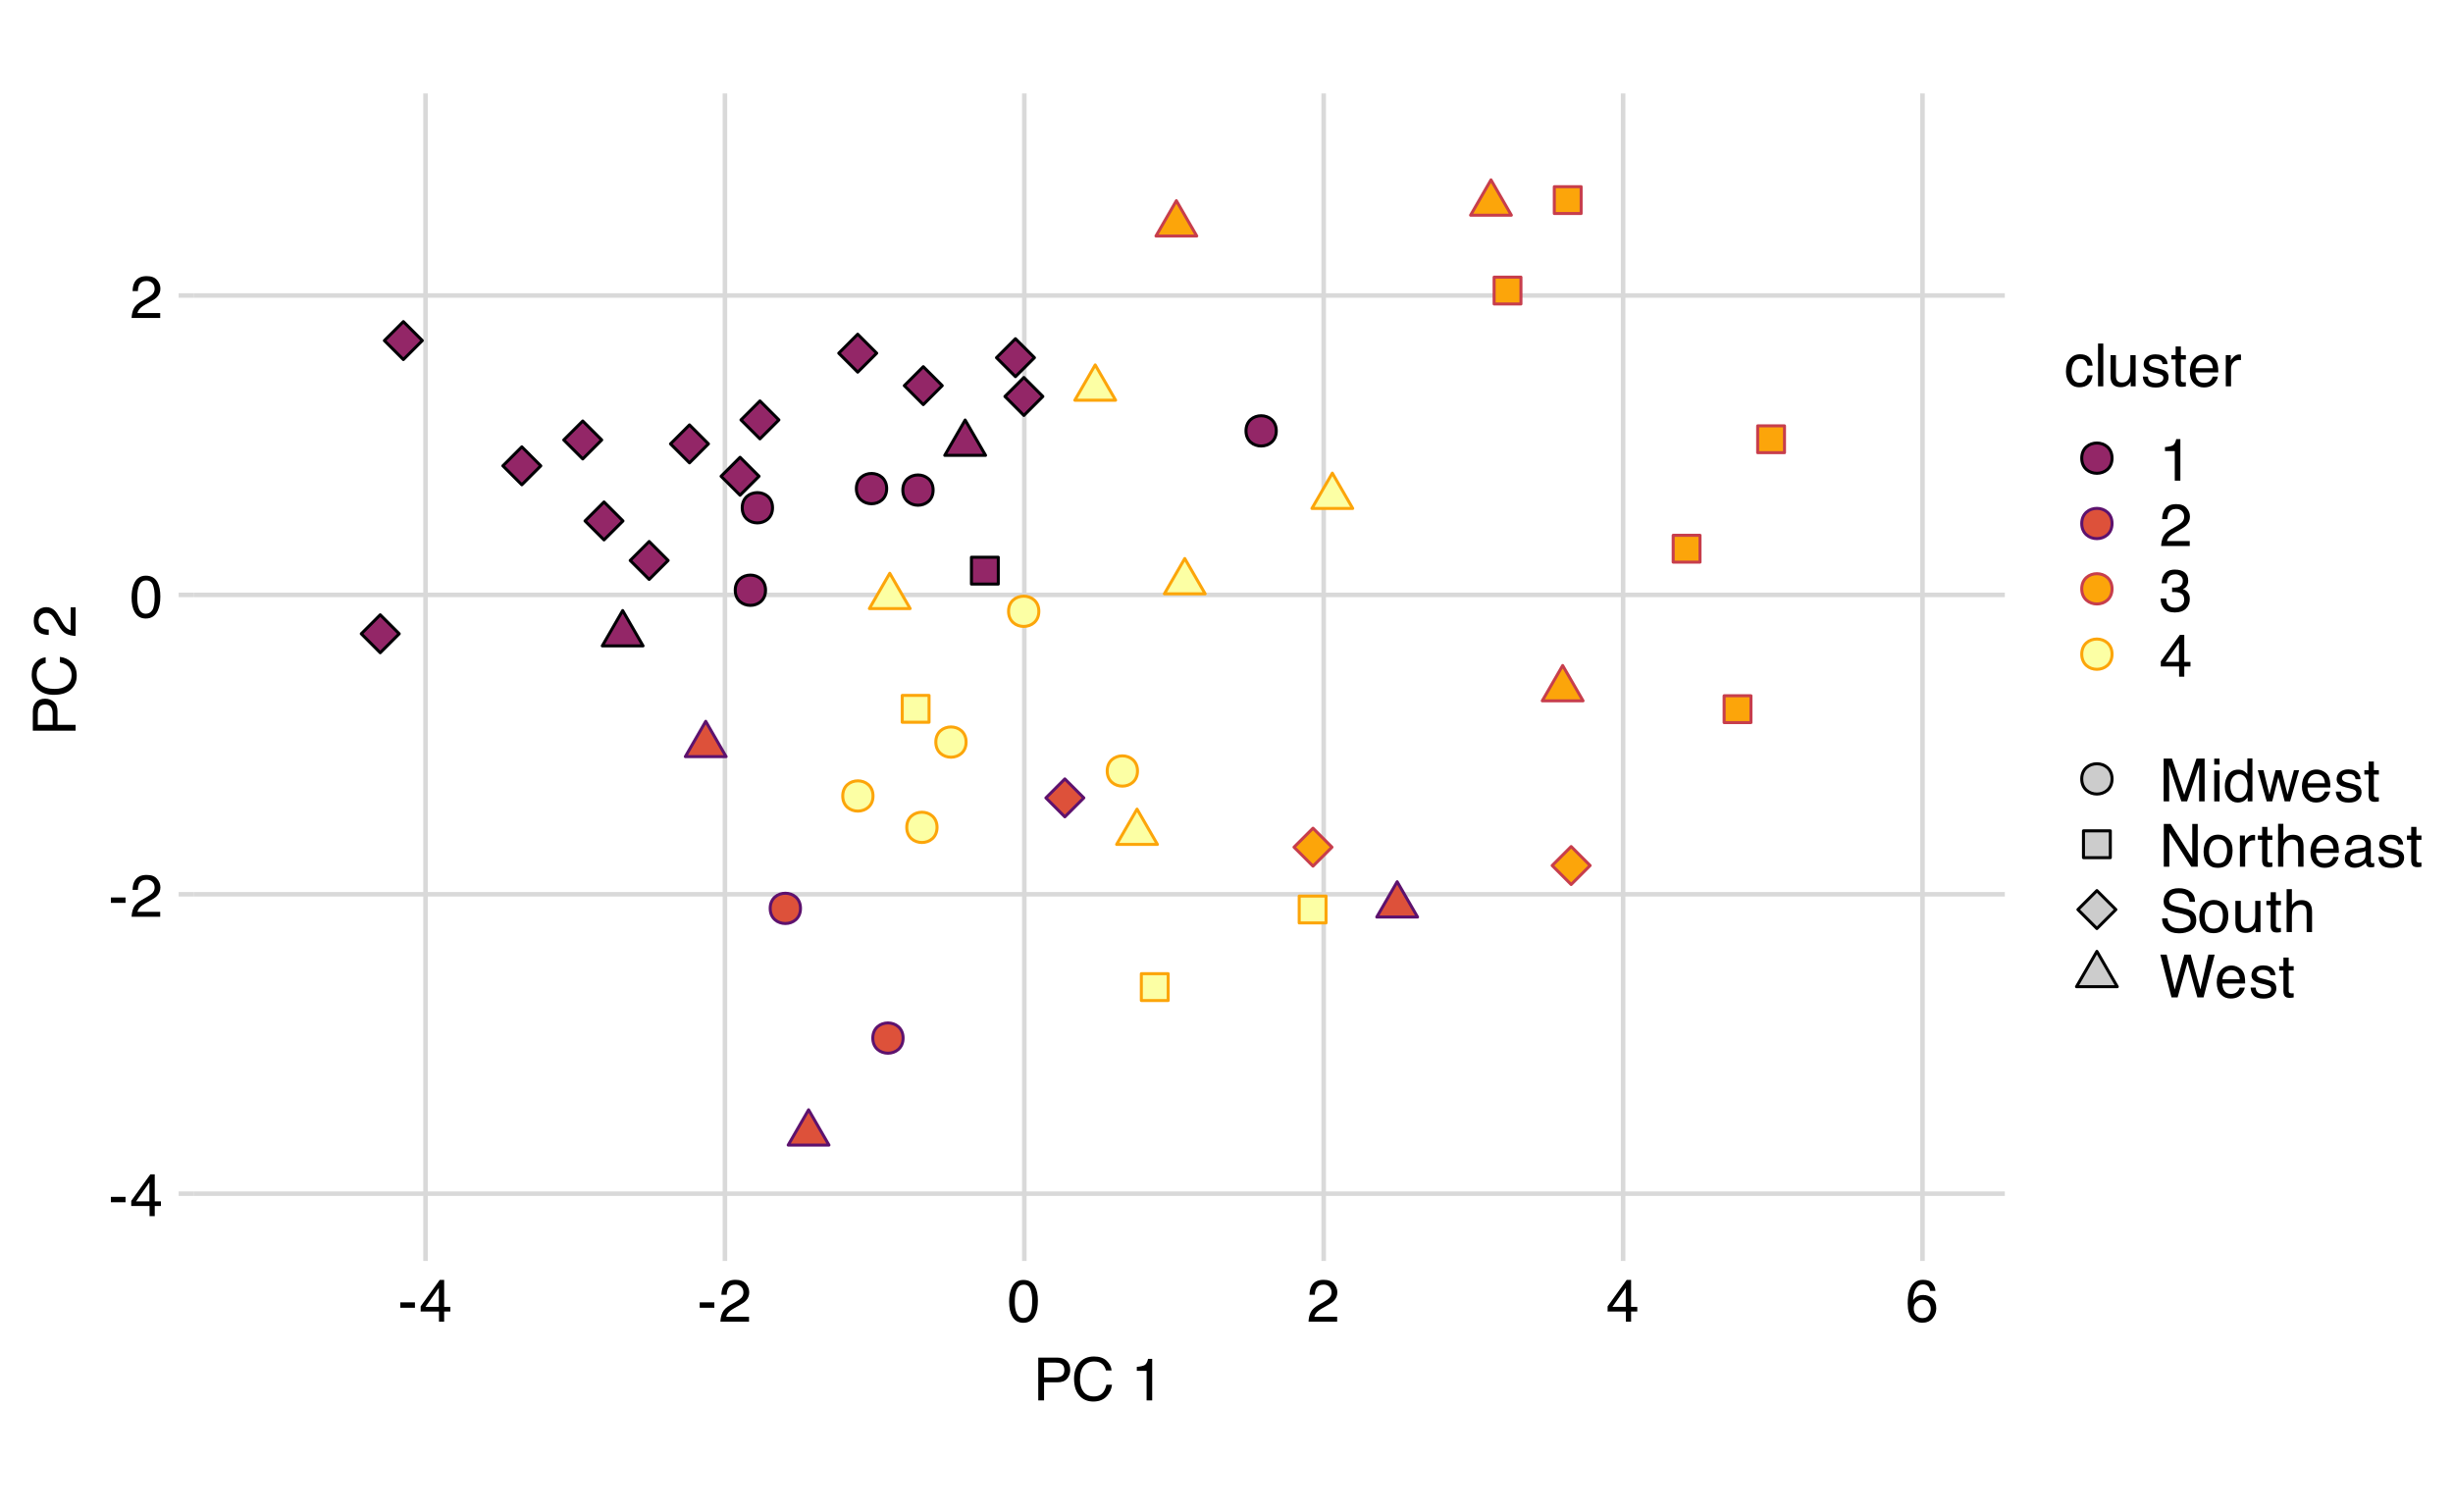 <?xml version="1.0" encoding="UTF-8"?>
<svg xmlns="http://www.w3.org/2000/svg" xmlns:xlink="http://www.w3.org/1999/xlink" width="576" height="355" viewBox="0 0 576 355">
<defs>
<g>
<g id="glyph-0-0">
<path d="M 0.453 0 L 0.453 -10.047 L 8.422 -10.047 L 8.422 0 Z M 7.172 -1.266 L 7.172 -8.781 L 1.703 -8.781 L 1.703 -1.266 Z M 7.172 -1.266 "/>
</g>
<g id="glyph-0-1">
<path d="M 0.578 -4.531 L 4.016 -4.531 L 4.016 -3.266 L 0.578 -3.266 Z M 0.578 -4.531 "/>
</g>
<g id="glyph-0-2">
<path d="M 4.625 -3.469 L 4.625 -7.906 L 1.484 -3.469 Z M 4.656 0 L 4.656 -2.391 L 0.359 -2.391 L 0.359 -3.594 L 4.844 -9.812 L 5.875 -9.812 L 5.875 -3.469 L 7.328 -3.469 L 7.328 -2.391 L 5.875 -2.391 L 5.875 0 Z M 4.656 0 "/>
</g>
<g id="glyph-0-3">
<path d="M 0.438 0 C 0.477 -0.844 0.648 -1.578 0.953 -2.203 C 1.266 -2.828 1.859 -3.395 2.734 -3.906 L 4.047 -4.656 C 4.629 -5 5.039 -5.289 5.281 -5.531 C 5.656 -5.914 5.844 -6.352 5.844 -6.844 C 5.844 -7.406 5.672 -7.852 5.328 -8.188 C 4.984 -8.531 4.531 -8.703 3.969 -8.703 C 3.125 -8.703 2.539 -8.379 2.219 -7.734 C 2.039 -7.391 1.941 -6.914 1.922 -6.312 L 0.672 -6.312 C 0.691 -7.164 0.852 -7.863 1.156 -8.406 C 1.688 -9.352 2.625 -9.828 3.969 -9.828 C 5.094 -9.828 5.91 -9.52 6.422 -8.906 C 6.941 -8.301 7.203 -7.629 7.203 -6.891 C 7.203 -6.109 6.926 -5.438 6.375 -4.875 C 6.062 -4.551 5.488 -4.16 4.656 -3.703 L 3.719 -3.188 C 3.281 -2.938 2.93 -2.703 2.672 -2.484 C 2.211 -2.086 1.926 -1.645 1.812 -1.156 L 7.156 -1.156 L 7.156 0 Z M 0.438 0 "/>
</g>
<g id="glyph-0-4">
<path d="M 3.781 -9.797 C 5.051 -9.797 5.969 -9.27 6.531 -8.219 C 6.969 -7.414 7.188 -6.312 7.188 -4.906 C 7.188 -3.57 6.988 -2.473 6.594 -1.609 C 6.02 -0.359 5.082 0.266 3.781 0.266 C 2.602 0.266 1.727 -0.242 1.156 -1.266 C 0.676 -2.117 0.438 -3.266 0.438 -4.703 C 0.438 -5.805 0.582 -6.758 0.875 -7.562 C 1.406 -9.051 2.375 -9.797 3.781 -9.797 Z M 3.781 -0.859 C 4.414 -0.859 4.922 -1.141 5.297 -1.703 C 5.672 -2.266 5.859 -3.316 5.859 -4.859 C 5.859 -5.973 5.723 -6.891 5.453 -7.609 C 5.18 -8.328 4.648 -8.688 3.859 -8.688 C 3.141 -8.688 2.609 -8.344 2.266 -7.656 C 1.93 -6.977 1.766 -5.977 1.766 -4.656 C 1.766 -3.656 1.875 -2.852 2.094 -2.25 C 2.414 -1.32 2.977 -0.859 3.781 -0.859 Z M 3.781 -0.859 "/>
</g>
<g id="glyph-0-5">
<path d="M 4.094 -9.828 C 5.188 -9.828 5.945 -9.539 6.375 -8.969 C 6.812 -8.406 7.031 -7.82 7.031 -7.219 L 5.812 -7.219 C 5.738 -7.613 5.625 -7.922 5.469 -8.141 C 5.164 -8.547 4.711 -8.75 4.109 -8.75 C 3.422 -8.75 2.875 -8.43 2.469 -7.797 C 2.062 -7.16 1.836 -6.25 1.797 -5.062 C 2.078 -5.477 2.43 -5.789 2.859 -6 C 3.254 -6.176 3.691 -6.266 4.172 -6.266 C 4.992 -6.266 5.707 -6.004 6.312 -5.484 C 6.926 -4.961 7.234 -4.18 7.234 -3.141 C 7.234 -2.254 6.941 -1.469 6.359 -0.781 C 5.785 -0.094 4.961 0.25 3.891 0.25 C 2.973 0.25 2.18 -0.094 1.516 -0.781 C 0.859 -1.477 0.531 -2.648 0.531 -4.297 C 0.531 -5.516 0.676 -6.547 0.969 -7.391 C 1.539 -9.016 2.582 -9.828 4.094 -9.828 Z M 4 -0.844 C 4.656 -0.844 5.141 -1.055 5.453 -1.484 C 5.773 -1.922 5.938 -2.438 5.938 -3.031 C 5.938 -3.531 5.789 -4.004 5.5 -4.453 C 5.219 -4.91 4.695 -5.141 3.938 -5.141 C 3.414 -5.141 2.953 -4.961 2.547 -4.609 C 2.148 -4.266 1.953 -3.738 1.953 -3.031 C 1.953 -2.414 2.133 -1.895 2.5 -1.469 C 2.863 -1.051 3.363 -0.844 4 -0.844 Z M 4 -0.844 "/>
</g>
<g id="glyph-0-6">
<path d="M 1.203 -10.047 L 5.719 -10.047 C 6.613 -10.047 7.332 -9.789 7.875 -9.281 C 8.426 -8.781 8.703 -8.078 8.703 -7.172 C 8.703 -6.379 8.457 -5.691 7.969 -5.109 C 7.477 -4.535 6.727 -4.25 5.719 -4.25 L 2.562 -4.25 L 2.562 0 L 1.203 0 Z M 7.328 -7.156 C 7.328 -7.895 7.051 -8.395 6.5 -8.656 C 6.195 -8.801 5.785 -8.875 5.266 -8.875 L 2.562 -8.875 L 2.562 -5.391 L 5.266 -5.391 C 5.879 -5.391 6.375 -5.52 6.75 -5.781 C 7.133 -6.039 7.328 -6.5 7.328 -7.156 Z M 7.328 -7.156 "/>
</g>
<g id="glyph-0-7">
<path d="M 5.297 -10.312 C 6.566 -10.312 7.551 -9.977 8.25 -9.312 C 8.957 -8.645 9.348 -7.883 9.422 -7.031 L 8.094 -7.031 C 7.945 -7.676 7.648 -8.188 7.203 -8.562 C 6.754 -8.945 6.125 -9.141 5.312 -9.141 C 4.32 -9.141 3.52 -8.789 2.906 -8.094 C 2.301 -7.395 2 -6.328 2 -4.891 C 2 -3.711 2.273 -2.758 2.828 -2.031 C 3.379 -1.301 4.195 -0.938 5.281 -0.938 C 6.281 -0.938 7.047 -1.32 7.578 -2.094 C 7.848 -2.5 8.055 -3.031 8.203 -3.688 L 9.516 -3.688 C 9.398 -2.633 9.008 -1.75 8.344 -1.031 C 7.551 -0.164 6.477 0.266 5.125 0.266 C 3.957 0.266 2.977 -0.086 2.188 -0.797 C 1.133 -1.734 0.609 -3.176 0.609 -5.125 C 0.609 -6.602 1.004 -7.816 1.797 -8.766 C 2.641 -9.797 3.805 -10.312 5.297 -10.312 Z M 5.031 -10.312 Z M 5.031 -10.312 "/>
</g>
<g id="glyph-0-8">
</g>
<g id="glyph-0-9">
<path d="M 1.344 -6.938 L 1.344 -7.875 C 2.227 -7.957 2.844 -8.098 3.188 -8.297 C 3.539 -8.504 3.805 -8.988 3.984 -9.75 L 4.953 -9.75 L 4.953 0 L 3.641 0 L 3.641 -6.938 Z M 1.344 -6.938 "/>
</g>
<g id="glyph-0-10">
<path d="M 3.719 -7.531 C 4.551 -7.531 5.223 -7.328 5.734 -6.922 C 6.254 -6.523 6.566 -5.836 6.672 -4.859 L 5.469 -4.859 C 5.395 -5.305 5.227 -5.68 4.969 -5.984 C 4.719 -6.285 4.301 -6.438 3.719 -6.438 C 2.938 -6.438 2.379 -6.051 2.047 -5.281 C 1.828 -4.789 1.719 -4.18 1.719 -3.453 C 1.719 -2.711 1.867 -2.094 2.172 -1.594 C 2.484 -1.094 2.973 -0.844 3.641 -0.844 C 4.148 -0.844 4.555 -1 4.859 -1.312 C 5.16 -1.625 5.363 -2.051 5.469 -2.594 L 6.672 -2.594 C 6.535 -1.625 6.191 -0.91 5.641 -0.453 C 5.098 -0.004 4.398 0.219 3.547 0.219 C 2.586 0.219 1.82 -0.129 1.25 -0.828 C 0.688 -1.535 0.406 -2.41 0.406 -3.453 C 0.406 -4.742 0.719 -5.742 1.344 -6.453 C 1.969 -7.172 2.758 -7.531 3.719 -7.531 Z M 3.531 -7.5 Z M 3.531 -7.5 "/>
</g>
<g id="glyph-0-11">
<path d="M 0.938 -10.047 L 2.172 -10.047 L 2.172 0 L 0.938 0 Z M 0.938 -10.047 "/>
</g>
<g id="glyph-0-12">
<path d="M 2.141 -7.328 L 2.141 -2.469 C 2.141 -2.094 2.195 -1.785 2.312 -1.547 C 2.531 -1.109 2.938 -0.891 3.531 -0.891 C 4.383 -0.891 4.969 -1.27 5.281 -2.031 C 5.445 -2.445 5.531 -3.008 5.531 -3.719 L 5.531 -7.328 L 6.766 -7.328 L 6.766 0 L 5.609 0 L 5.625 -1.078 C 5.457 -0.797 5.258 -0.562 5.031 -0.375 C 4.562 0.008 3.988 0.203 3.312 0.203 C 2.27 0.203 1.562 -0.145 1.188 -0.844 C 0.977 -1.219 0.875 -1.719 0.875 -2.344 L 0.875 -7.328 Z M 3.828 -7.5 Z M 3.828 -7.5 "/>
</g>
<g id="glyph-0-13">
<path d="M 1.641 -2.297 C 1.672 -1.891 1.77 -1.578 1.938 -1.359 C 2.25 -0.961 2.789 -0.766 3.562 -0.766 C 4.008 -0.766 4.406 -0.863 4.75 -1.062 C 5.102 -1.258 5.281 -1.562 5.281 -1.969 C 5.281 -2.289 5.141 -2.531 4.859 -2.688 C 4.68 -2.789 4.332 -2.91 3.812 -3.047 L 2.828 -3.281 C 2.203 -3.438 1.742 -3.613 1.453 -3.812 C 0.922 -4.145 0.656 -4.602 0.656 -5.188 C 0.656 -5.883 0.906 -6.445 1.406 -6.875 C 1.906 -7.301 2.578 -7.516 3.422 -7.516 C 4.523 -7.516 5.316 -7.191 5.797 -6.547 C 6.109 -6.129 6.258 -5.688 6.25 -5.219 L 5.094 -5.219 C 5.062 -5.5 4.961 -5.75 4.797 -5.969 C 4.516 -6.289 4.023 -6.453 3.328 -6.453 C 2.859 -6.453 2.504 -6.363 2.266 -6.188 C 2.023 -6.008 1.906 -5.773 1.906 -5.484 C 1.906 -5.172 2.062 -4.914 2.375 -4.719 C 2.562 -4.602 2.832 -4.504 3.188 -4.422 L 4 -4.219 C 4.883 -4.008 5.477 -3.805 5.781 -3.609 C 6.258 -3.285 6.5 -2.789 6.5 -2.125 C 6.5 -1.469 6.25 -0.898 5.75 -0.422 C 5.258 0.047 4.508 0.281 3.5 0.281 C 2.406 0.281 1.629 0.035 1.172 -0.453 C 0.723 -0.953 0.484 -1.566 0.453 -2.297 Z M 3.453 -7.5 Z M 3.453 -7.5 "/>
</g>
<g id="glyph-0-14">
<path d="M 1.156 -9.359 L 2.391 -9.359 L 2.391 -7.328 L 3.562 -7.328 L 3.562 -6.312 L 2.391 -6.312 L 2.391 -1.531 C 2.391 -1.281 2.477 -1.113 2.656 -1.031 C 2.75 -0.977 2.906 -0.953 3.125 -0.953 C 3.188 -0.953 3.25 -0.953 3.312 -0.953 C 3.383 -0.953 3.469 -0.957 3.562 -0.969 L 3.562 0 C 3.414 0.039 3.266 0.066 3.109 0.078 C 2.961 0.098 2.801 0.109 2.625 0.109 C 2.051 0.109 1.66 -0.035 1.453 -0.328 C 1.254 -0.617 1.156 -1 1.156 -1.469 L 1.156 -6.312 L 0.156 -6.312 L 0.156 -7.328 L 1.156 -7.328 Z M 1.156 -9.359 "/>
</g>
<g id="glyph-0-15">
<path d="M 3.953 -7.484 C 4.473 -7.484 4.973 -7.359 5.453 -7.109 C 5.941 -6.867 6.316 -6.555 6.578 -6.172 C 6.828 -5.805 6.988 -5.375 7.062 -4.875 C 7.133 -4.539 7.172 -4.004 7.172 -3.266 L 1.812 -3.266 C 1.832 -2.523 2.004 -1.93 2.328 -1.484 C 2.66 -1.035 3.172 -0.812 3.859 -0.812 C 4.504 -0.812 5.02 -1.02 5.406 -1.438 C 5.625 -1.688 5.773 -1.973 5.859 -2.297 L 7.078 -2.297 C 7.047 -2.023 6.938 -1.723 6.75 -1.391 C 6.57 -1.066 6.375 -0.801 6.156 -0.594 C 5.781 -0.227 5.316 0.02 4.766 0.156 C 4.473 0.227 4.141 0.266 3.766 0.266 C 2.848 0.266 2.07 -0.066 1.438 -0.734 C 0.812 -1.398 0.5 -2.328 0.5 -3.516 C 0.5 -4.691 0.816 -5.645 1.453 -6.375 C 2.086 -7.113 2.922 -7.484 3.953 -7.484 Z M 5.906 -4.25 C 5.863 -4.781 5.75 -5.207 5.562 -5.531 C 5.227 -6.113 4.664 -6.406 3.875 -6.406 C 3.312 -6.406 2.836 -6.203 2.453 -5.797 C 2.066 -5.391 1.863 -4.875 1.844 -4.25 Z M 3.828 -7.5 Z M 3.828 -7.5 "/>
</g>
<g id="glyph-0-16">
<path d="M 0.938 -7.328 L 2.109 -7.328 L 2.109 -6.062 C 2.203 -6.301 2.438 -6.598 2.812 -6.953 C 3.188 -7.305 3.617 -7.484 4.109 -7.484 C 4.129 -7.484 4.164 -7.477 4.219 -7.469 C 4.27 -7.469 4.363 -7.461 4.5 -7.453 L 4.5 -6.156 C 4.426 -6.164 4.359 -6.172 4.297 -6.172 C 4.234 -6.18 4.164 -6.188 4.094 -6.188 C 3.477 -6.188 3.004 -5.984 2.672 -5.578 C 2.336 -5.18 2.172 -4.727 2.172 -4.219 L 2.172 0 L 0.938 0 Z M 0.938 -7.328 "/>
</g>
<g id="glyph-0-17">
<path d="M 3.641 0.266 C 2.484 0.266 1.641 -0.051 1.109 -0.688 C 0.586 -1.32 0.328 -2.098 0.328 -3.016 L 1.625 -3.016 C 1.676 -2.379 1.789 -1.914 1.969 -1.625 C 2.289 -1.113 2.867 -0.859 3.703 -0.859 C 4.348 -0.859 4.867 -1.031 5.266 -1.375 C 5.66 -1.719 5.859 -2.164 5.859 -2.719 C 5.859 -3.383 5.648 -3.852 5.234 -4.125 C 4.816 -4.395 4.242 -4.531 3.516 -4.531 C 3.43 -4.531 3.348 -4.531 3.266 -4.531 C 3.18 -4.531 3.098 -4.523 3.016 -4.516 L 3.016 -5.609 C 3.141 -5.586 3.242 -5.578 3.328 -5.578 C 3.41 -5.578 3.504 -5.578 3.609 -5.578 C 4.066 -5.578 4.445 -5.648 4.75 -5.797 C 5.27 -6.047 5.531 -6.5 5.531 -7.156 C 5.531 -7.645 5.352 -8.02 5 -8.281 C 4.656 -8.551 4.254 -8.688 3.797 -8.688 C 2.973 -8.688 2.406 -8.41 2.094 -7.859 C 1.914 -7.555 1.816 -7.129 1.797 -6.578 L 0.578 -6.578 C 0.578 -7.305 0.723 -7.926 1.016 -8.438 C 1.516 -9.344 2.398 -9.797 3.672 -9.797 C 4.66 -9.797 5.426 -9.57 5.969 -9.125 C 6.52 -8.688 6.797 -8.047 6.797 -7.203 C 6.797 -6.598 6.633 -6.113 6.312 -5.75 C 6.113 -5.508 5.852 -5.328 5.531 -5.203 C 6.051 -5.055 6.453 -4.781 6.734 -4.375 C 7.023 -3.977 7.172 -3.488 7.172 -2.906 C 7.172 -1.969 6.863 -1.203 6.25 -0.609 C 5.633 -0.023 4.766 0.266 3.641 0.266 Z M 3.641 0.266 "/>
</g>
<g id="glyph-0-18">
<path d="M 1.031 -10.047 L 2.984 -10.047 L 5.859 -1.547 L 8.734 -10.047 L 10.656 -10.047 L 10.656 0 L 9.359 0 L 9.359 -5.922 C 9.359 -6.129 9.363 -6.469 9.375 -6.938 C 9.383 -7.414 9.391 -7.926 9.391 -8.469 L 6.531 0 L 5.188 0 L 2.297 -8.469 L 2.297 -8.156 C 2.297 -7.914 2.301 -7.539 2.312 -7.031 C 2.32 -6.531 2.328 -6.16 2.328 -5.922 L 2.328 0 L 1.031 0 Z M 1.031 -10.047 "/>
</g>
<g id="glyph-0-19">
<path d="M 0.906 -7.281 L 2.156 -7.281 L 2.156 0 L 0.906 0 Z M 0.906 -10.047 L 2.156 -10.047 L 2.156 -8.641 L 0.906 -8.641 Z M 0.906 -10.047 "/>
</g>
<g id="glyph-0-20">
<path d="M 1.688 -3.578 C 1.688 -2.797 1.852 -2.141 2.188 -1.609 C 2.52 -1.078 3.051 -0.812 3.781 -0.812 C 4.352 -0.812 4.82 -1.055 5.188 -1.547 C 5.551 -2.035 5.734 -2.738 5.734 -3.656 C 5.734 -4.582 5.539 -5.266 5.156 -5.703 C 4.781 -6.148 4.316 -6.375 3.766 -6.375 C 3.148 -6.375 2.648 -6.133 2.266 -5.656 C 1.879 -5.188 1.688 -4.492 1.688 -3.578 Z M 3.531 -7.453 C 4.094 -7.453 4.562 -7.332 4.938 -7.094 C 5.156 -6.957 5.406 -6.719 5.688 -6.375 L 5.688 -10.078 L 6.875 -10.078 L 6.875 0 L 5.766 0 L 5.766 -1.016 C 5.473 -0.566 5.129 -0.238 4.734 -0.031 C 4.348 0.164 3.898 0.266 3.391 0.266 C 2.578 0.266 1.875 -0.078 1.281 -0.766 C 0.688 -1.453 0.391 -2.363 0.391 -3.5 C 0.391 -4.57 0.66 -5.5 1.203 -6.281 C 1.742 -7.062 2.52 -7.453 3.531 -7.453 Z M 3.531 -7.453 "/>
</g>
<g id="glyph-0-21">
<path d="M 1.469 -7.328 L 2.875 -1.547 L 4.312 -7.328 L 5.688 -7.328 L 7.125 -1.594 L 8.625 -7.328 L 9.844 -7.328 L 7.719 0 L 6.453 0 L 4.953 -5.672 L 3.516 0 L 2.234 0 L 0.125 -7.328 Z M 1.469 -7.328 "/>
</g>
<g id="glyph-0-22">
<path d="M 1.062 -10.047 L 2.672 -10.047 L 7.75 -1.906 L 7.75 -10.047 L 9.031 -10.047 L 9.031 0 L 7.516 0 L 2.359 -8.125 L 2.359 0 L 1.062 0 Z M 4.969 -10.047 Z M 4.969 -10.047 "/>
</g>
<g id="glyph-0-23">
<path d="M 3.812 -0.797 C 4.625 -0.797 5.18 -1.102 5.484 -1.719 C 5.785 -2.332 5.938 -3.02 5.938 -3.781 C 5.938 -4.469 5.828 -5.023 5.609 -5.453 C 5.266 -6.117 4.672 -6.453 3.828 -6.453 C 3.066 -6.453 2.516 -6.164 2.172 -5.594 C 1.836 -5.02 1.672 -4.328 1.672 -3.516 C 1.672 -2.742 1.836 -2.098 2.172 -1.578 C 2.516 -1.055 3.062 -0.797 3.812 -0.797 Z M 3.859 -7.531 C 4.797 -7.531 5.586 -7.211 6.234 -6.578 C 6.891 -5.953 7.219 -5.031 7.219 -3.812 C 7.219 -2.633 6.93 -1.66 6.359 -0.891 C 5.785 -0.117 4.895 0.266 3.688 0.266 C 2.688 0.266 1.891 -0.07 1.297 -0.75 C 0.703 -1.438 0.406 -2.352 0.406 -3.5 C 0.406 -4.727 0.719 -5.707 1.344 -6.438 C 1.969 -7.164 2.805 -7.531 3.859 -7.531 Z M 3.812 -7.5 Z M 3.812 -7.5 "/>
</g>
<g id="glyph-0-24">
<path d="M 0.906 -10.078 L 2.141 -10.078 L 2.141 -6.328 C 2.43 -6.703 2.691 -6.961 2.922 -7.109 C 3.316 -7.367 3.812 -7.5 4.406 -7.5 C 5.469 -7.5 6.188 -7.129 6.562 -6.391 C 6.77 -5.984 6.875 -5.422 6.875 -4.703 L 6.875 0 L 5.609 0 L 5.609 -4.609 C 5.609 -5.148 5.539 -5.547 5.406 -5.797 C 5.176 -6.203 4.754 -6.406 4.141 -6.406 C 3.629 -6.406 3.164 -6.227 2.75 -5.875 C 2.344 -5.52 2.141 -4.859 2.141 -3.891 L 2.141 0 L 0.906 0 Z M 0.906 -10.078 "/>
</g>
<g id="glyph-0-25">
<path d="M 1.844 -1.953 C 1.844 -1.598 1.973 -1.316 2.234 -1.109 C 2.492 -0.898 2.801 -0.797 3.156 -0.797 C 3.594 -0.797 4.016 -0.895 4.422 -1.094 C 5.098 -1.426 5.438 -1.973 5.438 -2.734 L 5.438 -3.719 C 5.289 -3.625 5.098 -3.547 4.859 -3.484 C 4.617 -3.422 4.383 -3.375 4.156 -3.344 L 3.422 -3.25 C 2.973 -3.195 2.633 -3.102 2.406 -2.969 C 2.031 -2.758 1.844 -2.422 1.844 -1.953 Z M 4.828 -4.438 C 5.109 -4.469 5.297 -4.586 5.391 -4.797 C 5.441 -4.898 5.469 -5.055 5.469 -5.266 C 5.469 -5.68 5.316 -5.984 5.016 -6.172 C 4.723 -6.359 4.301 -6.453 3.75 -6.453 C 3.102 -6.453 2.645 -6.281 2.375 -5.938 C 2.227 -5.75 2.129 -5.469 2.078 -5.094 L 0.938 -5.094 C 0.957 -5.988 1.25 -6.613 1.812 -6.969 C 2.375 -7.32 3.031 -7.5 3.781 -7.5 C 4.633 -7.5 5.332 -7.332 5.875 -7 C 6.406 -6.676 6.672 -6.164 6.672 -5.469 L 6.672 -1.266 C 6.672 -1.129 6.695 -1.02 6.75 -0.938 C 6.801 -0.863 6.91 -0.828 7.078 -0.828 C 7.141 -0.828 7.203 -0.832 7.266 -0.844 C 7.336 -0.852 7.41 -0.863 7.484 -0.875 L 7.484 0.031 C 7.297 0.082 7.148 0.113 7.047 0.125 C 6.941 0.145 6.805 0.156 6.641 0.156 C 6.211 0.156 5.906 0.004 5.719 -0.297 C 5.613 -0.453 5.539 -0.676 5.5 -0.969 C 5.25 -0.645 4.891 -0.359 4.422 -0.109 C 3.953 0.129 3.438 0.25 2.875 0.25 C 2.195 0.25 1.641 0.047 1.203 -0.359 C 0.773 -0.773 0.562 -1.297 0.562 -1.922 C 0.562 -2.598 0.77 -3.125 1.188 -3.5 C 1.613 -3.875 2.172 -4.102 2.859 -4.188 Z M 3.812 -7.5 Z M 3.812 -7.5 "/>
</g>
<g id="glyph-0-26">
<path d="M 1.953 -3.234 C 1.984 -2.672 2.117 -2.211 2.359 -1.859 C 2.805 -1.191 3.602 -0.859 4.75 -0.859 C 5.258 -0.859 5.723 -0.93 6.141 -1.078 C 6.953 -1.359 7.359 -1.863 7.359 -2.594 C 7.359 -3.133 7.188 -3.523 6.844 -3.766 C 6.5 -3.992 5.957 -4.191 5.219 -4.359 L 3.859 -4.656 C 2.961 -4.863 2.332 -5.086 1.969 -5.328 C 1.332 -5.742 1.016 -6.367 1.016 -7.203 C 1.016 -8.109 1.328 -8.848 1.953 -9.422 C 2.578 -10.004 3.457 -10.297 4.594 -10.297 C 5.656 -10.297 6.551 -10.039 7.281 -9.531 C 8.02 -9.02 8.391 -8.207 8.391 -7.094 L 7.109 -7.094 C 7.035 -7.633 6.891 -8.047 6.672 -8.328 C 6.254 -8.859 5.551 -9.125 4.562 -9.125 C 3.758 -9.125 3.18 -8.953 2.828 -8.609 C 2.473 -8.273 2.297 -7.883 2.297 -7.438 C 2.297 -6.945 2.504 -6.586 2.922 -6.359 C 3.191 -6.211 3.801 -6.031 4.75 -5.812 L 6.156 -5.484 C 6.832 -5.328 7.352 -5.117 7.719 -4.859 C 8.363 -4.391 8.688 -3.707 8.688 -2.812 C 8.688 -1.695 8.281 -0.898 7.469 -0.422 C 6.656 0.055 5.719 0.297 4.656 0.297 C 3.406 0.297 2.426 -0.02 1.719 -0.656 C 1.008 -1.289 0.66 -2.148 0.672 -3.234 Z M 4.703 -10.312 Z M 4.703 -10.312 "/>
</g>
<g id="glyph-0-27">
<path d="M 1.734 -10.047 L 3.625 -1.875 L 5.891 -10.047 L 7.375 -10.047 L 9.641 -1.875 L 11.531 -10.047 L 13.016 -10.047 L 10.391 0 L 8.953 0 L 6.641 -8.328 L 4.312 0 L 2.875 0 L 0.25 -10.047 Z M 1.734 -10.047 "/>
</g>
<g id="glyph-1-0">
<path d="M 0 -0.453 L -10.047 -0.453 L -10.047 -8.422 L 0 -8.422 Z M -1.266 -7.172 L -8.781 -7.172 L -8.781 -1.703 L -1.266 -1.703 Z M -1.266 -7.172 "/>
</g>
<g id="glyph-1-1">
<path d="M -10.047 -1.203 L -10.047 -5.719 C -10.047 -6.613 -9.789 -7.332 -9.281 -7.875 C -8.781 -8.426 -8.078 -8.703 -7.172 -8.703 C -6.379 -8.703 -5.691 -8.457 -5.109 -7.969 C -4.535 -7.477 -4.25 -6.727 -4.25 -5.719 L -4.25 -2.562 L 0 -2.562 L 0 -1.203 Z M -7.156 -7.328 C -7.895 -7.328 -8.395 -7.051 -8.656 -6.5 C -8.801 -6.195 -8.875 -5.785 -8.875 -5.266 L -8.875 -2.562 L -5.391 -2.562 L -5.391 -5.266 C -5.391 -5.879 -5.52 -6.375 -5.781 -6.75 C -6.039 -7.133 -6.5 -7.328 -7.156 -7.328 Z M -7.156 -7.328 "/>
</g>
<g id="glyph-1-2">
<path d="M -10.312 -5.297 C -10.312 -6.566 -9.977 -7.551 -9.312 -8.25 C -8.645 -8.957 -7.883 -9.348 -7.031 -9.422 L -7.031 -8.094 C -7.676 -7.945 -8.188 -7.648 -8.562 -7.203 C -8.945 -6.754 -9.141 -6.125 -9.141 -5.312 C -9.141 -4.32 -8.789 -3.52 -8.094 -2.906 C -7.395 -2.301 -6.328 -2 -4.891 -2 C -3.711 -2 -2.758 -2.273 -2.031 -2.828 C -1.301 -3.379 -0.938 -4.195 -0.938 -5.281 C -0.938 -6.281 -1.32 -7.047 -2.094 -7.578 C -2.5 -7.848 -3.031 -8.055 -3.688 -8.203 L -3.688 -9.516 C -2.633 -9.398 -1.75 -9.008 -1.031 -8.344 C -0.164 -7.551 0.266 -6.477 0.266 -5.125 C 0.266 -3.957 -0.086 -2.977 -0.797 -2.188 C -1.734 -1.133 -3.176 -0.609 -5.125 -0.609 C -6.602 -0.609 -7.816 -1.004 -8.766 -1.797 C -9.797 -2.641 -10.312 -3.805 -10.312 -5.297 Z M -10.312 -5.031 Z M -10.312 -5.031 "/>
</g>
<g id="glyph-1-3">
</g>
<g id="glyph-1-4">
<path d="M 0 -0.438 C -0.844 -0.477 -1.578 -0.648 -2.203 -0.953 C -2.828 -1.266 -3.395 -1.859 -3.906 -2.734 L -4.656 -4.047 C -5 -4.629 -5.289 -5.039 -5.531 -5.281 C -5.914 -5.656 -6.352 -5.844 -6.844 -5.844 C -7.406 -5.844 -7.852 -5.672 -8.188 -5.328 C -8.531 -4.984 -8.703 -4.531 -8.703 -3.969 C -8.703 -3.125 -8.379 -2.539 -7.734 -2.219 C -7.391 -2.039 -6.914 -1.941 -6.312 -1.922 L -6.312 -0.672 C -7.164 -0.691 -7.863 -0.852 -8.406 -1.156 C -9.352 -1.688 -9.828 -2.625 -9.828 -3.969 C -9.828 -5.094 -9.52 -5.91 -8.906 -6.422 C -8.301 -6.941 -7.629 -7.203 -6.891 -7.203 C -6.109 -7.203 -5.438 -6.926 -4.875 -6.375 C -4.551 -6.062 -4.16 -5.488 -3.703 -4.656 L -3.188 -3.719 C -2.938 -3.281 -2.703 -2.93 -2.484 -2.672 C -2.086 -2.211 -1.645 -1.926 -1.156 -1.812 L -1.156 -7.156 L 0 -7.156 Z M 0 -0.438 "/>
</g>
</g>
<clipPath id="clip-0">
<path clip-rule="nonzero" d="M 45.434 279 L 470.762 279 L 470.762 281 L 45.434 281 Z M 45.434 279 "/>
</clipPath>
<clipPath id="clip-1">
<path clip-rule="nonzero" d="M 45.434 209 L 470.762 209 L 470.762 211 L 45.434 211 Z M 45.434 209 "/>
</clipPath>
<clipPath id="clip-2">
<path clip-rule="nonzero" d="M 45.434 139 L 470.762 139 L 470.762 141 L 45.434 141 Z M 45.434 139 "/>
</clipPath>
<clipPath id="clip-3">
<path clip-rule="nonzero" d="M 45.434 68 L 470.762 68 L 470.762 70 L 45.434 70 Z M 45.434 68 "/>
</clipPath>
<clipPath id="clip-4">
<path clip-rule="nonzero" d="M 99 21.938 L 101 21.938 L 101 292.602 L 99 292.602 Z M 99 21.938 "/>
</clipPath>
<clipPath id="clip-5">
<path clip-rule="nonzero" d="M 169 21.938 L 171 21.938 L 171 292.602 L 169 292.602 Z M 169 21.938 "/>
</clipPath>
<clipPath id="clip-6">
<path clip-rule="nonzero" d="M 239 21.938 L 242 21.938 L 242 292.602 L 239 292.602 Z M 239 21.938 "/>
</clipPath>
<clipPath id="clip-7">
<path clip-rule="nonzero" d="M 310 21.938 L 312 21.938 L 312 292.602 L 310 292.602 Z M 310 21.938 "/>
</clipPath>
<clipPath id="clip-8">
<path clip-rule="nonzero" d="M 380 21.938 L 382 21.938 L 382 292.602 L 380 292.602 Z M 380 21.938 "/>
</clipPath>
<clipPath id="clip-9">
<path clip-rule="nonzero" d="M 450 21.938 L 452 21.938 L 452 292.602 L 450 292.602 Z M 450 21.938 "/>
</clipPath>
</defs>
<rect x="-57.6" y="-35.5" width="691.2" height="426" fill="rgb(100%, 100%, 100%)" fill-opacity="1"/>
<g clip-path="url(#clip-0)">
<path fill="none" stroke-width="1.067" stroke-linecap="butt" stroke-linejoin="round" stroke="rgb(85.098%, 85.098%, 85.098%)" stroke-opacity="1" stroke-miterlimit="10" d="M 45.434 280.297 L 470.762 280.297 "/>
</g>
<g clip-path="url(#clip-1)">
<path fill="none" stroke-width="1.067" stroke-linecap="butt" stroke-linejoin="round" stroke="rgb(85.098%, 85.098%, 85.098%)" stroke-opacity="1" stroke-miterlimit="10" d="M 45.434 209.996 L 470.762 209.996 "/>
</g>
<g clip-path="url(#clip-2)">
<path fill="none" stroke-width="1.067" stroke-linecap="butt" stroke-linejoin="round" stroke="rgb(85.098%, 85.098%, 85.098%)" stroke-opacity="1" stroke-miterlimit="10" d="M 45.434 139.695 L 470.762 139.695 "/>
</g>
<g clip-path="url(#clip-3)">
<path fill="none" stroke-width="1.067" stroke-linecap="butt" stroke-linejoin="round" stroke="rgb(85.098%, 85.098%, 85.098%)" stroke-opacity="1" stroke-miterlimit="10" d="M 45.434 69.391 L 470.762 69.391 "/>
</g>
<g clip-path="url(#clip-4)">
<path fill="none" stroke-width="1.067" stroke-linecap="butt" stroke-linejoin="round" stroke="rgb(85.098%, 85.098%, 85.098%)" stroke-opacity="1" stroke-miterlimit="10" d="M 99.918 292.602 L 99.918 21.938 "/>
</g>
<g clip-path="url(#clip-5)">
<path fill="none" stroke-width="1.067" stroke-linecap="butt" stroke-linejoin="round" stroke="rgb(85.098%, 85.098%, 85.098%)" stroke-opacity="1" stroke-miterlimit="10" d="M 170.223 292.602 L 170.223 21.938 "/>
</g>
<g clip-path="url(#clip-6)">
<path fill="none" stroke-width="1.067" stroke-linecap="butt" stroke-linejoin="round" stroke="rgb(85.098%, 85.098%, 85.098%)" stroke-opacity="1" stroke-miterlimit="10" d="M 240.523 292.602 L 240.523 21.938 "/>
</g>
<g clip-path="url(#clip-7)">
<path fill="none" stroke-width="1.067" stroke-linecap="butt" stroke-linejoin="round" stroke="rgb(85.098%, 85.098%, 85.098%)" stroke-opacity="1" stroke-miterlimit="10" d="M 310.824 292.602 L 310.824 21.938 "/>
</g>
<g clip-path="url(#clip-8)">
<path fill="none" stroke-width="1.067" stroke-linecap="butt" stroke-linejoin="round" stroke="rgb(85.098%, 85.098%, 85.098%)" stroke-opacity="1" stroke-miterlimit="10" d="M 381.129 292.602 L 381.129 21.938 "/>
</g>
<g clip-path="url(#clip-9)">
<path fill="none" stroke-width="1.067" stroke-linecap="butt" stroke-linejoin="round" stroke="rgb(85.098%, 85.098%, 85.098%)" stroke-opacity="1" stroke-miterlimit="10" d="M 451.43 292.602 L 451.43 21.938 "/>
</g>
<path fill-rule="nonzero" fill="rgb(57.647%, 14.902%, 40.392%)" fill-opacity="1" stroke-width="0.709" stroke-linecap="round" stroke-linejoin="round" stroke="rgb(0%, 0%, 1.569%)" stroke-opacity="1" stroke-miterlimit="10" d="M 141.828 126.781 L 146.285 122.328 L 141.828 117.871 L 137.371 122.328 Z M 141.828 126.781 "/>
<path fill-rule="nonzero" fill="rgb(86.667%, 31.765%, 22.745%)" fill-opacity="1" stroke-width="0.709" stroke-linecap="round" stroke-linejoin="round" stroke="rgb(36.471%, 7.059%, 43.137%)" stroke-opacity="1" stroke-miterlimit="10" d="M 328.074 207.043 L 332.863 215.336 L 323.285 215.336 Z M 328.074 207.043 "/>
<path fill-rule="nonzero" fill="rgb(57.647%, 14.902%, 40.392%)" fill-opacity="1" stroke-width="0.709" stroke-linecap="round" stroke-linejoin="round" stroke="rgb(0%, 0%, 1.569%)" stroke-opacity="1" stroke-miterlimit="10" d="M 226.633 98.629 L 231.422 106.922 L 221.844 106.922 Z M 226.633 98.629 "/>
<path fill-rule="nonzero" fill="rgb(57.647%, 14.902%, 40.392%)" fill-opacity="1" stroke-width="0.709" stroke-linecap="round" stroke-linejoin="round" stroke="rgb(0%, 0%, 1.569%)" stroke-opacity="1" stroke-miterlimit="10" d="M 136.836 107.77 L 141.293 103.312 L 136.836 98.859 L 132.379 103.312 Z M 136.836 107.77 "/>
<path fill-rule="nonzero" fill="rgb(98.824%, 64.706%, 3.922%)" fill-opacity="1" stroke-width="0.709" stroke-linecap="round" stroke-linejoin="round" stroke="rgb(78.039%, 24.314%, 29.804%)" stroke-opacity="1" stroke-miterlimit="10" d="M 350.105 42.234 L 354.891 50.531 L 345.316 50.531 Z M 350.105 42.234 "/>
<path fill-rule="nonzero" fill="rgb(98.824%, 100%, 64.314%)" fill-opacity="1" stroke-width="0.709" stroke-linecap="round" stroke-linejoin="round" stroke="rgb(98.824%, 64.706%, 3.922%)" stroke-opacity="1" stroke-miterlimit="10" d="M 278.199 131.148 L 282.988 139.441 L 273.41 139.441 Z M 278.199 131.148 "/>
<path fill-rule="nonzero" fill="rgb(98.824%, 64.706%, 3.922%)" fill-opacity="1" stroke-width="0.709" stroke-linecap="round" stroke-linejoin="round" stroke="rgb(78.039%, 24.314%, 29.804%)" stroke-opacity="1" stroke-miterlimit="10" d="M 404.848 169.676 L 411.148 169.676 L 411.148 163.375 L 404.848 163.375 Z M 404.848 169.676 "/>
<path fill-rule="nonzero" fill="rgb(86.667%, 31.765%, 22.745%)" fill-opacity="1" stroke-width="0.709" stroke-linecap="round" stroke-linejoin="round" stroke="rgb(36.471%, 7.059%, 43.137%)" stroke-opacity="1" stroke-miterlimit="10" d="M 250.043 191.812 L 254.5 187.359 L 250.043 182.902 L 245.59 187.359 Z M 250.043 191.812 "/>
<path fill-rule="nonzero" fill="rgb(57.647%, 14.902%, 40.392%)" fill-opacity="1" stroke-width="0.709" stroke-linecap="round" stroke-linejoin="round" stroke="rgb(0%, 0%, 1.569%)" stroke-opacity="1" stroke-miterlimit="10" d="M 238.445 88.445 L 242.902 83.992 L 238.445 79.535 L 233.988 83.992 Z M 238.445 88.445 "/>
<path fill-rule="nonzero" fill="rgb(57.647%, 14.902%, 40.392%)" fill-opacity="1" stroke-width="0.709" stroke-linecap="round" stroke-linejoin="round" stroke="rgb(0%, 0%, 1.569%)" stroke-opacity="1" stroke-miterlimit="10" d="M 216.801 95.012 L 221.254 90.559 L 216.801 86.102 L 212.344 90.559 Z M 216.801 95.012 "/>
<path fill-rule="nonzero" fill="rgb(98.824%, 64.706%, 3.922%)" fill-opacity="1" stroke-width="0.709" stroke-linecap="round" stroke-linejoin="round" stroke="rgb(78.039%, 24.314%, 29.804%)" stroke-opacity="1" stroke-miterlimit="10" d="M 366.938 156.273 L 371.727 164.566 L 362.148 164.566 Z M 366.938 156.273 "/>
<path fill-rule="nonzero" fill="rgb(98.824%, 100%, 64.314%)" fill-opacity="1" stroke-width="0.709" stroke-linecap="round" stroke-linejoin="round" stroke="rgb(98.824%, 64.706%, 3.922%)" stroke-opacity="1" stroke-miterlimit="10" d="M 208.93 134.613 L 213.715 142.906 L 204.141 142.906 Z M 208.93 134.613 "/>
<path fill-rule="nonzero" fill="rgb(57.647%, 14.902%, 40.392%)" fill-opacity="1" stroke-width="0.709" stroke-linecap="round" stroke-linejoin="round" stroke="rgb(0%, 0%, 1.569%)" stroke-opacity="1" stroke-miterlimit="10" d="M 299.688 101.18 C 299.688 105.918 292.578 105.918 292.578 101.18 C 292.578 96.438 299.688 96.438 299.688 101.18 "/>
<path fill-rule="nonzero" fill="rgb(57.647%, 14.902%, 40.392%)" fill-opacity="1" stroke-width="0.709" stroke-linecap="round" stroke-linejoin="round" stroke="rgb(0%, 0%, 1.569%)" stroke-opacity="1" stroke-miterlimit="10" d="M 181.398 119.23 C 181.398 123.973 174.289 123.973 174.289 119.23 C 174.289 114.492 181.398 114.492 181.398 119.23 "/>
<path fill-rule="nonzero" fill="rgb(98.824%, 100%, 64.314%)" fill-opacity="1" stroke-width="0.709" stroke-linecap="round" stroke-linejoin="round" stroke="rgb(98.824%, 64.706%, 3.922%)" stroke-opacity="1" stroke-miterlimit="10" d="M 204.996 186.91 C 204.996 191.648 197.887 191.648 197.887 186.91 C 197.887 182.168 204.996 182.168 204.996 186.91 "/>
<path fill-rule="nonzero" fill="rgb(98.824%, 100%, 64.314%)" fill-opacity="1" stroke-width="0.709" stroke-linecap="round" stroke-linejoin="round" stroke="rgb(98.824%, 64.706%, 3.922%)" stroke-opacity="1" stroke-miterlimit="10" d="M 226.855 174.254 C 226.855 178.992 219.746 178.992 219.746 174.254 C 219.746 169.512 226.855 169.512 226.855 174.254 "/>
<path fill-rule="nonzero" fill="rgb(57.647%, 14.902%, 40.392%)" fill-opacity="1" stroke-width="0.709" stroke-linecap="round" stroke-linejoin="round" stroke="rgb(0%, 0%, 1.569%)" stroke-opacity="1" stroke-miterlimit="10" d="M 122.535 113.836 L 126.988 109.383 L 122.535 104.926 L 118.078 109.383 Z M 122.535 113.836 "/>
<path fill-rule="nonzero" fill="rgb(57.647%, 14.902%, 40.392%)" fill-opacity="1" stroke-width="0.709" stroke-linecap="round" stroke-linejoin="round" stroke="rgb(0%, 0%, 1.569%)" stroke-opacity="1" stroke-miterlimit="10" d="M 173.777 116.289 L 178.234 111.836 L 173.777 107.379 L 169.32 111.836 Z M 173.777 116.289 "/>
<path fill-rule="nonzero" fill="rgb(98.824%, 100%, 64.314%)" fill-opacity="1" stroke-width="0.709" stroke-linecap="round" stroke-linejoin="round" stroke="rgb(98.824%, 64.706%, 3.922%)" stroke-opacity="1" stroke-miterlimit="10" d="M 211.855 169.598 L 218.156 169.598 L 218.156 163.297 L 211.855 163.297 Z M 211.855 169.598 "/>
<path fill-rule="nonzero" fill="rgb(98.824%, 64.706%, 3.922%)" fill-opacity="1" stroke-width="0.709" stroke-linecap="round" stroke-linejoin="round" stroke="rgb(78.039%, 24.314%, 29.804%)" stroke-opacity="1" stroke-miterlimit="10" d="M 368.93 207.699 L 373.387 203.242 L 368.93 198.785 L 364.473 203.242 Z M 368.93 207.699 "/>
<path fill-rule="nonzero" fill="rgb(98.824%, 64.706%, 3.922%)" fill-opacity="1" stroke-width="0.709" stroke-linecap="round" stroke-linejoin="round" stroke="rgb(78.039%, 24.314%, 29.804%)" stroke-opacity="1" stroke-miterlimit="10" d="M 392.887 132 L 399.188 132 L 399.188 125.699 L 392.887 125.699 Z M 392.887 132 "/>
<path fill-rule="nonzero" fill="rgb(57.647%, 14.902%, 40.392%)" fill-opacity="1" stroke-width="0.709" stroke-linecap="round" stroke-linejoin="round" stroke="rgb(0%, 0%, 1.569%)" stroke-opacity="1" stroke-miterlimit="10" d="M 208.203 114.734 C 208.203 119.477 201.09 119.477 201.09 114.734 C 201.09 109.996 208.203 109.996 208.203 114.734 "/>
<path fill-rule="nonzero" fill="rgb(98.824%, 100%, 64.314%)" fill-opacity="1" stroke-width="0.709" stroke-linecap="round" stroke-linejoin="round" stroke="rgb(98.824%, 64.706%, 3.922%)" stroke-opacity="1" stroke-miterlimit="10" d="M 267.102 181.043 C 267.102 185.785 259.992 185.785 259.992 181.043 C 259.992 176.305 267.102 176.305 267.102 181.043 "/>
<path fill-rule="nonzero" fill="rgb(57.647%, 14.902%, 40.392%)" fill-opacity="1" stroke-width="0.709" stroke-linecap="round" stroke-linejoin="round" stroke="rgb(0%, 0%, 1.569%)" stroke-opacity="1" stroke-miterlimit="10" d="M 94.715 84.43 L 99.168 79.977 L 94.715 75.52 L 90.258 79.977 Z M 94.715 84.43 "/>
<path fill-rule="nonzero" fill="rgb(57.647%, 14.902%, 40.392%)" fill-opacity="1" stroke-width="0.709" stroke-linecap="round" stroke-linejoin="round" stroke="rgb(0%, 0%, 1.569%)" stroke-opacity="1" stroke-miterlimit="10" d="M 179.758 138.598 C 179.758 143.336 172.648 143.336 172.648 138.598 C 172.648 133.855 179.758 133.855 179.758 138.598 "/>
<path fill-rule="nonzero" fill="rgb(86.667%, 31.765%, 22.745%)" fill-opacity="1" stroke-width="0.709" stroke-linecap="round" stroke-linejoin="round" stroke="rgb(36.471%, 7.059%, 43.137%)" stroke-opacity="1" stroke-miterlimit="10" d="M 165.715 169.375 L 170.5 177.668 L 160.926 177.668 Z M 165.715 169.375 "/>
<path fill-rule="nonzero" fill="rgb(98.824%, 100%, 64.314%)" fill-opacity="1" stroke-width="0.709" stroke-linecap="round" stroke-linejoin="round" stroke="rgb(98.824%, 64.706%, 3.922%)" stroke-opacity="1" stroke-miterlimit="10" d="M 220.031 194.277 C 220.031 199.02 212.922 199.02 212.922 194.277 C 212.922 189.539 220.031 189.539 220.031 194.277 "/>
<path fill-rule="nonzero" fill="rgb(98.824%, 64.706%, 3.922%)" fill-opacity="1" stroke-width="0.709" stroke-linecap="round" stroke-linejoin="round" stroke="rgb(78.039%, 24.314%, 29.804%)" stroke-opacity="1" stroke-miterlimit="10" d="M 276.227 47.125 L 281.016 55.418 L 271.441 55.418 Z M 276.227 47.125 "/>
<path fill-rule="nonzero" fill="rgb(98.824%, 100%, 64.314%)" fill-opacity="1" stroke-width="0.709" stroke-linecap="round" stroke-linejoin="round" stroke="rgb(98.824%, 64.706%, 3.922%)" stroke-opacity="1" stroke-miterlimit="10" d="M 305.07 216.719 L 311.371 216.719 L 311.371 210.418 L 305.07 210.418 Z M 305.07 216.719 "/>
<path fill-rule="nonzero" fill="rgb(98.824%, 64.706%, 3.922%)" fill-opacity="1" stroke-width="0.709" stroke-linecap="round" stroke-linejoin="round" stroke="rgb(78.039%, 24.314%, 29.804%)" stroke-opacity="1" stroke-miterlimit="10" d="M 412.727 106.297 L 419.027 106.297 L 419.027 99.996 L 412.727 99.996 Z M 412.727 106.297 "/>
<path fill-rule="nonzero" fill="rgb(57.647%, 14.902%, 40.392%)" fill-opacity="1" stroke-width="0.709" stroke-linecap="round" stroke-linejoin="round" stroke="rgb(0%, 0%, 1.569%)" stroke-opacity="1" stroke-miterlimit="10" d="M 146.215 143.371 L 151 151.664 L 141.426 151.664 Z M 146.215 143.371 "/>
<path fill-rule="nonzero" fill="rgb(98.824%, 64.706%, 3.922%)" fill-opacity="1" stroke-width="0.709" stroke-linecap="round" stroke-linejoin="round" stroke="rgb(78.039%, 24.314%, 29.804%)" stroke-opacity="1" stroke-miterlimit="10" d="M 364.973 50.141 L 371.273 50.141 L 371.273 43.84 L 364.973 43.84 Z M 364.973 50.141 "/>
<path fill-rule="nonzero" fill="rgb(57.647%, 14.902%, 40.392%)" fill-opacity="1" stroke-width="0.709" stroke-linecap="round" stroke-linejoin="round" stroke="rgb(0%, 0%, 1.569%)" stroke-opacity="1" stroke-miterlimit="10" d="M 201.406 87.387 L 205.863 82.934 L 201.406 78.477 L 196.953 82.934 Z M 201.406 87.387 "/>
<path fill-rule="nonzero" fill="rgb(86.667%, 31.765%, 22.745%)" fill-opacity="1" stroke-width="0.709" stroke-linecap="round" stroke-linejoin="round" stroke="rgb(36.471%, 7.059%, 43.137%)" stroke-opacity="1" stroke-miterlimit="10" d="M 212.059 243.758 C 212.059 248.5 204.949 248.5 204.949 243.758 C 204.949 239.02 212.059 239.02 212.059 243.758 "/>
<path fill-rule="nonzero" fill="rgb(57.647%, 14.902%, 40.392%)" fill-opacity="1" stroke-width="0.709" stroke-linecap="round" stroke-linejoin="round" stroke="rgb(0%, 0%, 1.569%)" stroke-opacity="1" stroke-miterlimit="10" d="M 219.109 115.086 C 219.109 119.824 212 119.824 212 115.086 C 212 110.344 219.109 110.344 219.109 115.086 "/>
<path fill-rule="nonzero" fill="rgb(57.647%, 14.902%, 40.392%)" fill-opacity="1" stroke-width="0.709" stroke-linecap="round" stroke-linejoin="round" stroke="rgb(0%, 0%, 1.569%)" stroke-opacity="1" stroke-miterlimit="10" d="M 152.434 136.059 L 156.891 131.605 L 152.434 127.148 L 147.98 131.605 Z M 152.434 136.059 "/>
<path fill-rule="nonzero" fill="rgb(98.824%, 100%, 64.314%)" fill-opacity="1" stroke-width="0.709" stroke-linecap="round" stroke-linejoin="round" stroke="rgb(98.824%, 64.706%, 3.922%)" stroke-opacity="1" stroke-miterlimit="10" d="M 257.172 85.688 L 261.961 93.98 L 252.383 93.98 Z M 257.172 85.688 "/>
<path fill-rule="nonzero" fill="rgb(57.647%, 14.902%, 40.392%)" fill-opacity="1" stroke-width="0.709" stroke-linecap="round" stroke-linejoin="round" stroke="rgb(0%, 0%, 1.569%)" stroke-opacity="1" stroke-miterlimit="10" d="M 228.109 137.152 L 234.41 137.152 L 234.41 130.852 L 228.109 130.852 Z M 228.109 137.152 "/>
<path fill-rule="nonzero" fill="rgb(98.824%, 64.706%, 3.922%)" fill-opacity="1" stroke-width="0.709" stroke-linecap="round" stroke-linejoin="round" stroke="rgb(78.039%, 24.314%, 29.804%)" stroke-opacity="1" stroke-miterlimit="10" d="M 350.84 71.379 L 357.141 71.379 L 357.141 65.078 L 350.84 65.078 Z M 350.84 71.379 "/>
<path fill-rule="nonzero" fill="rgb(57.647%, 14.902%, 40.392%)" fill-opacity="1" stroke-width="0.709" stroke-linecap="round" stroke-linejoin="round" stroke="rgb(0%, 0%, 1.569%)" stroke-opacity="1" stroke-miterlimit="10" d="M 178.445 103.055 L 182.898 98.602 L 178.445 94.145 L 173.988 98.602 Z M 178.445 103.055 "/>
<path fill-rule="nonzero" fill="rgb(86.667%, 31.765%, 22.745%)" fill-opacity="1" stroke-width="0.709" stroke-linecap="round" stroke-linejoin="round" stroke="rgb(36.471%, 7.059%, 43.137%)" stroke-opacity="1" stroke-miterlimit="10" d="M 187.965 213.305 C 187.965 218.043 180.855 218.043 180.855 213.305 C 180.855 208.562 187.965 208.562 187.965 213.305 "/>
<path fill-rule="nonzero" fill="rgb(57.647%, 14.902%, 40.392%)" fill-opacity="1" stroke-width="0.709" stroke-linecap="round" stroke-linejoin="round" stroke="rgb(0%, 0%, 1.569%)" stroke-opacity="1" stroke-miterlimit="10" d="M 161.902 108.688 L 166.355 104.23 L 161.902 99.773 L 157.445 104.23 Z M 161.902 108.688 "/>
<path fill-rule="nonzero" fill="rgb(57.647%, 14.902%, 40.392%)" fill-opacity="1" stroke-width="0.709" stroke-linecap="round" stroke-linejoin="round" stroke="rgb(0%, 0%, 1.569%)" stroke-opacity="1" stroke-miterlimit="10" d="M 240.426 97.551 L 244.879 93.094 L 240.426 88.637 L 235.969 93.094 Z M 240.426 97.551 "/>
<path fill-rule="nonzero" fill="rgb(98.824%, 100%, 64.314%)" fill-opacity="1" stroke-width="0.709" stroke-linecap="round" stroke-linejoin="round" stroke="rgb(98.824%, 64.706%, 3.922%)" stroke-opacity="1" stroke-miterlimit="10" d="M 266.992 189.992 L 271.781 198.285 L 262.203 198.285 Z M 266.992 189.992 "/>
<path fill-rule="nonzero" fill="rgb(98.824%, 100%, 64.314%)" fill-opacity="1" stroke-width="0.709" stroke-linecap="round" stroke-linejoin="round" stroke="rgb(98.824%, 64.706%, 3.922%)" stroke-opacity="1" stroke-miterlimit="10" d="M 268.004 234.941 L 274.305 234.941 L 274.305 228.641 L 268.004 228.641 Z M 268.004 234.941 "/>
<path fill-rule="nonzero" fill="rgb(98.824%, 64.706%, 3.922%)" fill-opacity="1" stroke-width="0.709" stroke-linecap="round" stroke-linejoin="round" stroke="rgb(78.039%, 24.314%, 29.804%)" stroke-opacity="1" stroke-miterlimit="10" d="M 308.309 203.387 L 312.766 198.934 L 308.309 194.477 L 303.852 198.934 Z M 308.309 203.387 "/>
<path fill-rule="nonzero" fill="rgb(98.824%, 100%, 64.314%)" fill-opacity="1" stroke-width="0.709" stroke-linecap="round" stroke-linejoin="round" stroke="rgb(98.824%, 64.706%, 3.922%)" stroke-opacity="1" stroke-miterlimit="10" d="M 312.852 111.094 L 317.641 119.391 L 308.062 119.391 Z M 312.852 111.094 "/>
<path fill-rule="nonzero" fill="rgb(57.647%, 14.902%, 40.392%)" fill-opacity="1" stroke-width="0.709" stroke-linecap="round" stroke-linejoin="round" stroke="rgb(0%, 0%, 1.569%)" stroke-opacity="1" stroke-miterlimit="10" d="M 89.285 153.277 L 93.742 148.82 L 89.285 144.367 L 84.832 148.82 Z M 89.285 153.277 "/>
<path fill-rule="nonzero" fill="rgb(98.824%, 100%, 64.314%)" fill-opacity="1" stroke-width="0.709" stroke-linecap="round" stroke-linejoin="round" stroke="rgb(98.824%, 64.706%, 3.922%)" stroke-opacity="1" stroke-miterlimit="10" d="M 243.934 143.543 C 243.934 148.285 236.824 148.285 236.824 143.543 C 236.824 138.805 243.934 138.805 243.934 143.543 "/>
<path fill-rule="nonzero" fill="rgb(86.667%, 31.765%, 22.745%)" fill-opacity="1" stroke-width="0.709" stroke-linecap="round" stroke-linejoin="round" stroke="rgb(36.471%, 7.059%, 43.137%)" stroke-opacity="1" stroke-miterlimit="10" d="M 189.867 260.594 L 194.656 268.887 L 185.078 268.887 Z M 189.867 260.594 "/>
<g fill="rgb(0%, 0%, 0%)" fill-opacity="1">
<use xlink:href="#glyph-0-1" x="25.461" y="285.577"/>
<use xlink:href="#glyph-0-2" x="30.461" y="285.577"/>
</g>
<g fill="rgb(0%, 0%, 0%)" fill-opacity="1">
<use xlink:href="#glyph-0-1" x="25.461" y="215.276"/>
<use xlink:href="#glyph-0-3" x="30.461" y="215.276"/>
</g>
<g fill="rgb(0%, 0%, 0%)" fill-opacity="1">
<use xlink:href="#glyph-0-4" x="30.461" y="144.976"/>
</g>
<g fill="rgb(0%, 0%, 0%)" fill-opacity="1">
<use xlink:href="#glyph-0-3" x="30.461" y="74.671"/>
</g>
<path fill="none" stroke-width="1.067" stroke-linecap="butt" stroke-linejoin="round" stroke="rgb(85.098%, 85.098%, 85.098%)" stroke-opacity="1" stroke-miterlimit="10" d="M 41.949 280.297 L 45.434 280.297 "/>
<path fill="none" stroke-width="1.067" stroke-linecap="butt" stroke-linejoin="round" stroke="rgb(85.098%, 85.098%, 85.098%)" stroke-opacity="1" stroke-miterlimit="10" d="M 41.949 209.996 L 45.434 209.996 "/>
<path fill="none" stroke-width="1.067" stroke-linecap="butt" stroke-linejoin="round" stroke="rgb(85.098%, 85.098%, 85.098%)" stroke-opacity="1" stroke-miterlimit="10" d="M 41.949 139.695 L 45.434 139.695 "/>
<path fill="none" stroke-width="1.067" stroke-linecap="butt" stroke-linejoin="round" stroke="rgb(85.098%, 85.098%, 85.098%)" stroke-opacity="1" stroke-miterlimit="10" d="M 41.949 69.391 L 45.434 69.391 "/>
<path fill="none" stroke-width="1.067" stroke-linecap="butt" stroke-linejoin="round" stroke="rgb(85.098%, 85.098%, 85.098%)" stroke-opacity="1" stroke-miterlimit="10" d="M 99.918 296.09 L 99.918 292.602 "/>
<path fill="none" stroke-width="1.067" stroke-linecap="butt" stroke-linejoin="round" stroke="rgb(85.098%, 85.098%, 85.098%)" stroke-opacity="1" stroke-miterlimit="10" d="M 170.223 296.09 L 170.223 292.602 "/>
<path fill="none" stroke-width="1.067" stroke-linecap="butt" stroke-linejoin="round" stroke="rgb(85.098%, 85.098%, 85.098%)" stroke-opacity="1" stroke-miterlimit="10" d="M 240.523 296.09 L 240.523 292.602 "/>
<path fill="none" stroke-width="1.067" stroke-linecap="butt" stroke-linejoin="round" stroke="rgb(85.098%, 85.098%, 85.098%)" stroke-opacity="1" stroke-miterlimit="10" d="M 310.824 296.09 L 310.824 292.602 "/>
<path fill="none" stroke-width="1.067" stroke-linecap="butt" stroke-linejoin="round" stroke="rgb(85.098%, 85.098%, 85.098%)" stroke-opacity="1" stroke-miterlimit="10" d="M 381.129 296.09 L 381.129 292.602 "/>
<path fill="none" stroke-width="1.067" stroke-linecap="butt" stroke-linejoin="round" stroke="rgb(85.098%, 85.098%, 85.098%)" stroke-opacity="1" stroke-miterlimit="10" d="M 451.43 296.09 L 451.43 292.602 "/>
<g fill="rgb(0%, 0%, 0%)" fill-opacity="1">
<use xlink:href="#glyph-0-1" x="93.418" y="310.354"/>
<use xlink:href="#glyph-0-2" x="98.418" y="310.354"/>
</g>
<g fill="rgb(0%, 0%, 0%)" fill-opacity="1">
<use xlink:href="#glyph-0-1" x="163.723" y="310.354"/>
<use xlink:href="#glyph-0-3" x="168.723" y="310.354"/>
</g>
<g fill="rgb(0%, 0%, 0%)" fill-opacity="1">
<use xlink:href="#glyph-0-4" x="236.523" y="310.354"/>
</g>
<g fill="rgb(0%, 0%, 0%)" fill-opacity="1">
<use xlink:href="#glyph-0-3" x="306.824" y="310.354"/>
</g>
<g fill="rgb(0%, 0%, 0%)" fill-opacity="1">
<use xlink:href="#glyph-0-2" x="377.129" y="310.354"/>
</g>
<g fill="rgb(0%, 0%, 0%)" fill-opacity="1">
<use xlink:href="#glyph-0-5" x="447.43" y="310.354"/>
</g>
<g fill="rgb(0%, 0%, 0%)" fill-opacity="1">
<use xlink:href="#glyph-0-6" x="242.598" y="328.843"/>
<use xlink:href="#glyph-0-7" x="251.598" y="328.843"/>
<use xlink:href="#glyph-0-8" x="261.598" y="328.843"/>
<use xlink:href="#glyph-0-9" x="265.598" y="328.843"/>
</g>
<g fill="rgb(0%, 0%, 0%)" fill-opacity="1">
<use xlink:href="#glyph-1-1" x="17.753" y="172.77"/>
<use xlink:href="#glyph-1-2" x="17.753" y="163.77"/>
<use xlink:href="#glyph-1-3" x="17.753" y="153.77"/>
<use xlink:href="#glyph-1-4" x="17.753" y="149.77"/>
</g>
<g fill="rgb(0%, 0%, 0%)" fill-opacity="1">
<use xlink:href="#glyph-0-10" x="484.711" y="90.718"/>
<use xlink:href="#glyph-0-11" x="491.711" y="90.718"/>
<use xlink:href="#glyph-0-12" x="494.711" y="90.718"/>
<use xlink:href="#glyph-0-13" x="502.711" y="90.718"/>
<use xlink:href="#glyph-0-14" x="509.711" y="90.718"/>
<use xlink:href="#glyph-0-15" x="513.711" y="90.718"/>
<use xlink:href="#glyph-0-16" x="521.711" y="90.718"/>
</g>
<path fill-rule="nonzero" fill="rgb(57.647%, 14.902%, 40.392%)" fill-opacity="1" stroke-width="0.709" stroke-linecap="round" stroke-linejoin="round" stroke="rgb(0%, 0%, 1.569%)" stroke-opacity="1" stroke-miterlimit="10" d="M 495.938 107.586 C 495.938 112.324 488.824 112.324 488.824 107.586 C 488.824 102.844 495.938 102.844 495.938 107.586 "/>
<path fill-rule="nonzero" fill="rgb(86.667%, 31.765%, 22.745%)" fill-opacity="1" stroke-width="0.709" stroke-linecap="round" stroke-linejoin="round" stroke="rgb(36.471%, 7.059%, 43.137%)" stroke-opacity="1" stroke-miterlimit="10" d="M 495.938 122.926 C 495.938 127.668 488.824 127.668 488.824 122.926 C 488.824 118.188 495.938 118.188 495.938 122.926 "/>
<path fill-rule="nonzero" fill="rgb(98.824%, 64.706%, 3.922%)" fill-opacity="1" stroke-width="0.709" stroke-linecap="round" stroke-linejoin="round" stroke="rgb(78.039%, 24.314%, 29.804%)" stroke-opacity="1" stroke-miterlimit="10" d="M 495.938 138.27 C 495.938 143.008 488.824 143.008 488.824 138.27 C 488.824 133.527 495.938 133.527 495.938 138.27 "/>
<path fill-rule="nonzero" fill="rgb(98.824%, 100%, 64.314%)" fill-opacity="1" stroke-width="0.709" stroke-linecap="round" stroke-linejoin="round" stroke="rgb(98.824%, 64.706%, 3.922%)" stroke-opacity="1" stroke-miterlimit="10" d="M 495.938 153.613 C 495.938 158.352 488.824 158.352 488.824 153.613 C 488.824 148.871 495.938 148.871 495.938 153.613 "/>
<g fill="rgb(0%, 0%, 0%)" fill-opacity="1">
<use xlink:href="#glyph-0-9" x="507.027" y="112.866"/>
</g>
<g fill="rgb(0%, 0%, 0%)" fill-opacity="1">
<use xlink:href="#glyph-0-3" x="507.027" y="128.206"/>
</g>
<g fill="rgb(0%, 0%, 0%)" fill-opacity="1">
<use xlink:href="#glyph-0-17" x="507.027" y="143.55"/>
</g>
<g fill="rgb(0%, 0%, 0%)" fill-opacity="1">
<use xlink:href="#glyph-0-2" x="507.027" y="158.894"/>
</g>
<path fill-rule="nonzero" fill="rgb(80%, 80%, 80%)" fill-opacity="1" stroke-width="0.709" stroke-linecap="round" stroke-linejoin="round" stroke="rgb(0%, 0%, 0%)" stroke-opacity="1" stroke-miterlimit="10" d="M 495.938 182.902 C 495.938 187.641 488.824 187.641 488.824 182.902 C 488.824 178.16 495.938 178.16 495.938 182.902 "/>
<path fill-rule="nonzero" fill="rgb(80%, 80%, 80%)" fill-opacity="1" stroke-width="0.709" stroke-linecap="round" stroke-linejoin="round" stroke="rgb(0%, 0%, 0%)" stroke-opacity="1" stroke-miterlimit="10" d="M 489.23 201.395 L 495.531 201.395 L 495.531 195.094 L 489.23 195.094 Z M 489.23 201.395 "/>
<path fill-rule="nonzero" fill="rgb(80%, 80%, 80%)" fill-opacity="1" stroke-width="0.709" stroke-linecap="round" stroke-linejoin="round" stroke="rgb(0%, 0%, 0%)" stroke-opacity="1" stroke-miterlimit="10" d="M 492.383 218.043 L 496.836 213.586 L 492.383 209.129 L 487.926 213.586 Z M 492.383 218.043 "/>
<path fill-rule="nonzero" fill="rgb(80%, 80%, 80%)" fill-opacity="1" stroke-width="0.709" stroke-linecap="round" stroke-linejoin="round" stroke="rgb(0%, 0%, 0%)" stroke-opacity="1" stroke-miterlimit="10" d="M 492.383 223.398 L 497.168 231.695 L 487.594 231.695 Z M 492.383 223.398 "/>
<g fill="rgb(0%, 0%, 0%)" fill-opacity="1">
<use xlink:href="#glyph-0-18" x="507.027" y="188.183"/>
<use xlink:href="#glyph-0-19" x="519.027" y="188.183"/>
<use xlink:href="#glyph-0-20" x="522.027" y="188.183"/>
<use xlink:href="#glyph-0-21" x="530.027" y="188.183"/>
<use xlink:href="#glyph-0-15" x="540.027" y="188.183"/>
<use xlink:href="#glyph-0-13" x="548.027" y="188.183"/>
<use xlink:href="#glyph-0-14" x="555.027" y="188.183"/>
</g>
<g fill="rgb(0%, 0%, 0%)" fill-opacity="1">
<use xlink:href="#glyph-0-22" x="507.027" y="203.522"/>
<use xlink:href="#glyph-0-23" x="517.027" y="203.522"/>
<use xlink:href="#glyph-0-16" x="525.027" y="203.522"/>
<use xlink:href="#glyph-0-14" x="530.027" y="203.522"/>
<use xlink:href="#glyph-0-24" x="534.027" y="203.522"/>
<use xlink:href="#glyph-0-15" x="542.027" y="203.522"/>
<use xlink:href="#glyph-0-25" x="550.027" y="203.522"/>
<use xlink:href="#glyph-0-13" x="558.027" y="203.522"/>
<use xlink:href="#glyph-0-14" x="565.027" y="203.522"/>
</g>
<g fill="rgb(0%, 0%, 0%)" fill-opacity="1">
<use xlink:href="#glyph-0-26" x="507.027" y="218.866"/>
<use xlink:href="#glyph-0-23" x="516.027" y="218.866"/>
<use xlink:href="#glyph-0-12" x="524.027" y="218.866"/>
<use xlink:href="#glyph-0-14" x="532.027" y="218.866"/>
<use xlink:href="#glyph-0-24" x="536.027" y="218.866"/>
</g>
<g fill="rgb(0%, 0%, 0%)" fill-opacity="1">
<use xlink:href="#glyph-0-27" x="507.027" y="234.21"/>
<use xlink:href="#glyph-0-15" x="520.027" y="234.21"/>
<use xlink:href="#glyph-0-13" x="528.027" y="234.21"/>
<use xlink:href="#glyph-0-14" x="535.027" y="234.21"/>
</g>
</svg>
